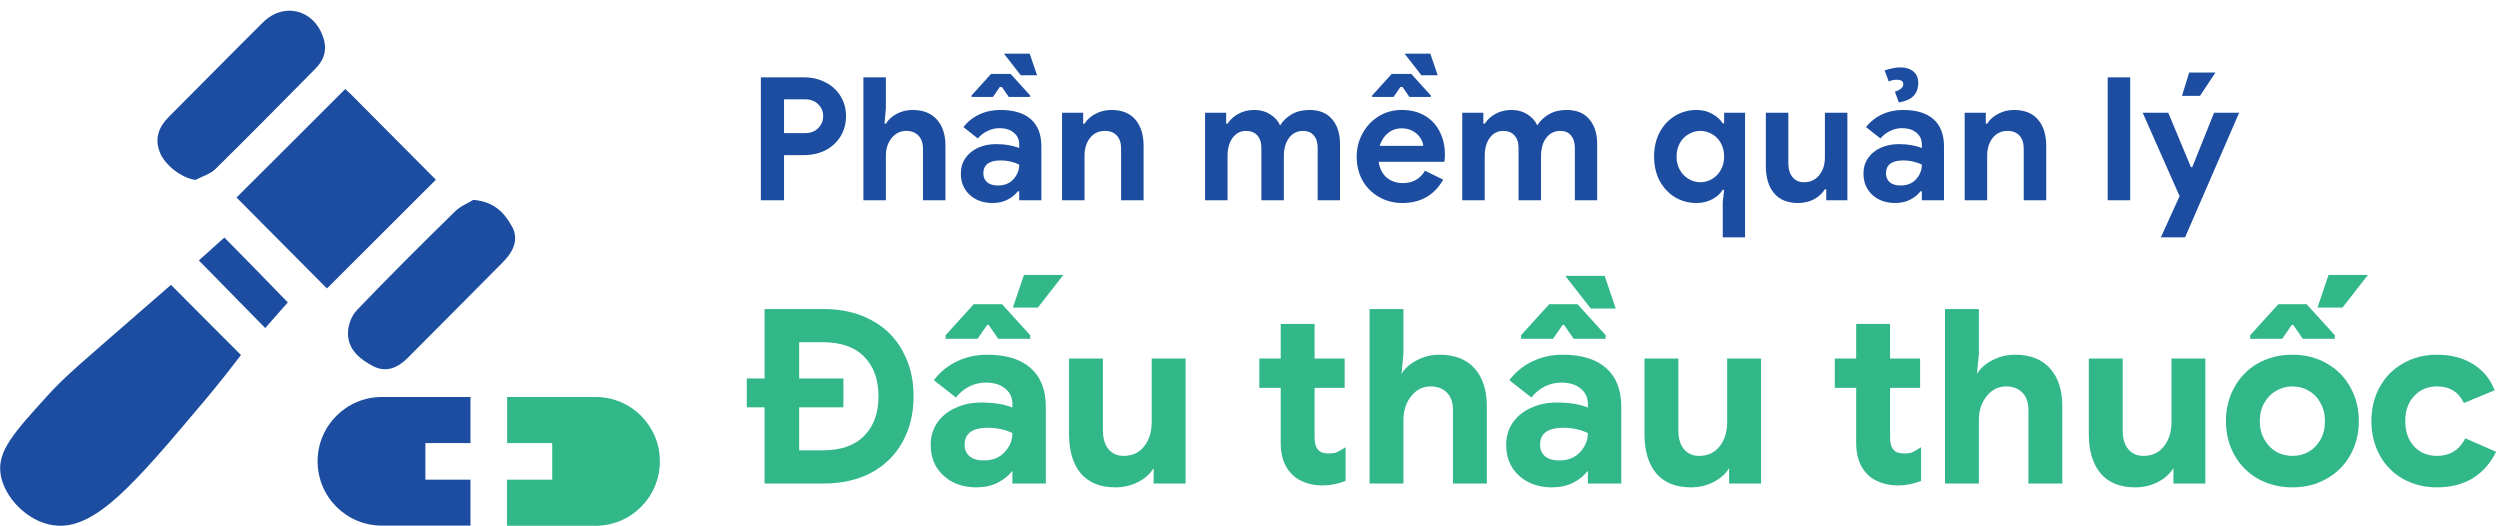<svg width="233" height="49" viewBox="0 0 233 49" fill="none" xmlns="http://www.w3.org/2000/svg">
<path d="M70.912 7.208H74.944C75.669 7.208 76.331 7.363 76.928 7.672C77.525 7.971 77.995 8.397 78.336 8.952C78.677 9.496 78.848 10.12 78.848 10.824C78.848 11.528 78.677 12.157 78.336 12.712C77.995 13.267 77.525 13.699 76.928 14.008C76.331 14.307 75.669 14.456 74.944 14.456H73.072V18.664H70.912V7.208ZM75.008 12.408C75.541 12.408 75.957 12.253 76.256 11.944C76.565 11.635 76.72 11.261 76.72 10.824C76.72 10.387 76.565 10.019 76.256 9.72C75.957 9.411 75.541 9.256 75.008 9.256H73.072V12.408H75.008Z" fill="#1C4DA1"/>
<path d="M80.468 7.208H82.564V10.104L82.436 11.528H82.564C82.799 11.144 83.14 10.835 83.588 10.6C84.036 10.365 84.521 10.248 85.044 10.248C86.036 10.248 86.793 10.547 87.316 11.144C87.849 11.731 88.116 12.547 88.116 13.592V18.664H86.02V13.848C86.02 13.325 85.876 12.92 85.588 12.632C85.311 12.344 84.937 12.2 84.468 12.2C83.913 12.2 83.454 12.424 83.092 12.872C82.74 13.32 82.564 13.869 82.564 14.52V18.664H80.468V7.208Z" fill="#1C4DA1"/>
<path d="M92.511 18.92C91.647 18.92 90.937 18.669 90.383 18.168C89.828 17.656 89.551 16.989 89.551 16.168C89.551 15.624 89.695 15.144 89.983 14.728C90.271 14.312 90.665 13.992 91.167 13.768C91.668 13.544 92.223 13.432 92.831 13.432C93.673 13.432 94.393 13.555 94.991 13.8V13.448C94.991 13 94.82 12.637 94.479 12.36C94.148 12.083 93.7 11.944 93.135 11.944C92.751 11.944 92.377 12.035 92.015 12.216C91.663 12.387 91.369 12.616 91.135 12.904L89.791 11.848C90.185 11.336 90.681 10.941 91.279 10.664C91.876 10.387 92.527 10.248 93.231 10.248C94.479 10.248 95.428 10.536 96.079 11.112C96.729 11.688 97.055 12.531 97.055 13.64V18.664H94.991V17.832H94.863C94.617 18.152 94.292 18.413 93.887 18.616C93.492 18.819 93.033 18.92 92.511 18.92ZM93.007 17.288C93.615 17.288 94.095 17.096 94.447 16.712C94.809 16.317 94.991 15.859 94.991 15.336C94.447 15.08 93.876 14.952 93.279 14.952C92.191 14.952 91.647 15.357 91.647 16.168C91.647 16.499 91.764 16.771 91.999 16.984C92.233 17.187 92.569 17.288 93.007 17.288ZM93.567 5H95.967L96.655 7.016H95.135L93.567 5ZM90.543 8.904L92.367 6.888H94.191L96.015 8.904V9.032H94.015L93.375 8.104H93.183L92.543 9.032H90.543V8.904Z" fill="#1C4DA1"/>
<path d="M98.984 10.504H100.951V11.528H101.079C101.325 11.133 101.671 10.824 102.119 10.6C102.567 10.365 103.053 10.248 103.575 10.248C104.557 10.248 105.303 10.547 105.815 11.144C106.327 11.741 106.583 12.557 106.583 13.592V18.664H104.487V13.848C104.487 13.325 104.354 12.92 104.087 12.632C103.821 12.344 103.447 12.2 102.967 12.2C102.402 12.2 101.943 12.419 101.591 12.856C101.25 13.293 101.079 13.843 101.079 14.504V18.664H98.984V10.504Z" fill="#1C4DA1"/>
<path d="M112.312 10.504H114.28V11.528H114.408C114.664 11.133 115.005 10.824 115.432 10.6C115.869 10.365 116.354 10.248 116.888 10.248C117.464 10.248 117.965 10.387 118.392 10.664C118.818 10.931 119.122 11.272 119.304 11.688C119.57 11.261 119.933 10.915 120.392 10.648C120.861 10.381 121.41 10.248 122.04 10.248C122.968 10.248 123.672 10.536 124.152 11.112C124.642 11.677 124.888 12.445 124.888 13.416V18.664H122.808V13.8C122.808 13.288 122.685 12.893 122.44 12.616C122.205 12.339 121.874 12.2 121.448 12.2C120.904 12.2 120.466 12.419 120.136 12.856C119.816 13.283 119.656 13.848 119.656 14.552V18.664H117.56V13.8C117.56 13.288 117.432 12.893 117.176 12.616C116.93 12.339 116.578 12.2 116.12 12.2C115.608 12.2 115.192 12.419 114.872 12.856C114.562 13.283 114.408 13.848 114.408 14.552V18.664H112.312V10.504Z" fill="#1C4DA1"/>
<path d="M130.714 18.92C129.903 18.92 129.172 18.733 128.522 18.36C127.871 17.987 127.359 17.475 126.986 16.824C126.623 16.163 126.442 15.421 126.442 14.6C126.442 13.821 126.623 13.101 126.986 12.44C127.348 11.768 127.85 11.235 128.49 10.84C129.13 10.445 129.844 10.248 130.634 10.248C131.476 10.248 132.202 10.429 132.81 10.792C133.418 11.155 133.876 11.651 134.186 12.28C134.506 12.909 134.666 13.608 134.666 14.376C134.666 14.621 134.65 14.856 134.618 15.08H128.49C128.596 15.731 128.852 16.227 129.258 16.568C129.674 16.899 130.17 17.064 130.746 17.064C131.226 17.064 131.636 16.963 131.978 16.76C132.33 16.547 132.607 16.264 132.81 15.912L134.506 16.744C133.674 18.195 132.41 18.92 130.714 18.92ZM132.65 13.592C132.628 13.336 132.532 13.085 132.362 12.84C132.202 12.584 131.972 12.376 131.674 12.216C131.386 12.045 131.044 11.96 130.65 11.96C130.148 11.96 129.716 12.109 129.354 12.408C129.002 12.696 128.746 13.091 128.586 13.592H132.65ZM130.906 5H133.306L133.994 7.016H132.474L130.906 5ZM127.882 8.904L129.706 6.888H131.53L133.354 8.904V9.032H131.354L130.714 8.104H130.522L129.882 9.032H127.882V8.904Z" fill="#1C4DA1"/>
<path d="M136.28 10.504H138.248V11.528H138.376C138.632 11.133 138.974 10.824 139.4 10.6C139.838 10.365 140.323 10.248 140.856 10.248C141.432 10.248 141.934 10.387 142.36 10.664C142.787 10.931 143.091 11.272 143.272 11.688C143.539 11.261 143.902 10.915 144.36 10.648C144.83 10.381 145.379 10.248 146.008 10.248C146.936 10.248 147.64 10.536 148.12 11.112C148.611 11.677 148.856 12.445 148.856 13.416V18.664H146.776V13.8C146.776 13.288 146.654 12.893 146.408 12.616C146.174 12.339 145.843 12.2 145.416 12.2C144.872 12.2 144.435 12.419 144.104 12.856C143.784 13.283 143.624 13.848 143.624 14.552V18.664H141.528V13.8C141.528 13.288 141.4 12.893 141.144 12.616C140.899 12.339 140.547 12.2 140.088 12.2C139.576 12.2 139.16 12.419 138.84 12.856C138.531 13.283 138.376 13.848 138.376 14.552V18.664H136.28V10.504Z" fill="#1C4DA1"/>
<path d="M160.56 18.84L160.688 17.688H160.56C160.347 18.04 160.022 18.333 159.584 18.568C159.158 18.803 158.667 18.92 158.112 18.92C157.376 18.92 156.704 18.739 156.096 18.376C155.499 18.003 155.024 17.491 154.672 16.84C154.331 16.179 154.16 15.427 154.16 14.584C154.16 13.752 154.331 13.005 154.672 12.344C155.024 11.683 155.499 11.171 156.096 10.808C156.704 10.435 157.376 10.248 158.112 10.248C158.667 10.248 159.158 10.371 159.584 10.616C160.011 10.851 160.336 11.144 160.56 11.496H160.688V10.504H162.64V22.12H160.56V18.84ZM158.464 16.984C158.859 16.984 159.227 16.883 159.568 16.68C159.91 16.477 160.182 16.195 160.384 15.832C160.587 15.469 160.688 15.053 160.688 14.584C160.688 14.115 160.587 13.699 160.384 13.336C160.182 12.973 159.91 12.696 159.568 12.504C159.227 12.301 158.859 12.2 158.464 12.2C158.08 12.2 157.718 12.301 157.376 12.504C157.035 12.696 156.763 12.973 156.56 13.336C156.358 13.699 156.256 14.115 156.256 14.584C156.256 15.053 156.358 15.469 156.56 15.832C156.763 16.195 157.035 16.477 157.376 16.68C157.718 16.883 158.08 16.984 158.464 16.984Z" fill="#1C4DA1"/>
<path d="M167.584 18.92C166.602 18.92 165.856 18.616 165.344 18.008C164.832 17.4 164.576 16.552 164.576 15.464V10.504H166.672V15.208C166.672 15.763 166.805 16.2 167.072 16.52C167.338 16.829 167.69 16.984 168.128 16.984C168.725 16.984 169.2 16.765 169.552 16.328C169.904 15.891 170.08 15.336 170.08 14.664V10.504H172.176V18.664H170.208V17.64H170.08C169.834 18.035 169.488 18.349 169.04 18.584C168.602 18.808 168.117 18.92 167.584 18.92Z" fill="#1C4DA1"/>
<path d="M176.636 18.92C175.772 18.92 175.062 18.669 174.508 18.168C173.953 17.656 173.676 16.989 173.676 16.168C173.676 15.624 173.82 15.144 174.108 14.728C174.396 14.312 174.79 13.992 175.292 13.768C175.793 13.544 176.348 13.432 176.956 13.432C177.798 13.432 178.518 13.555 179.116 13.8V13.448C179.116 13 178.945 12.637 178.604 12.36C178.273 12.083 177.825 11.944 177.26 11.944C176.876 11.944 176.502 12.035 176.14 12.216C175.788 12.387 175.494 12.616 175.26 12.904L173.916 11.848C174.31 11.336 174.806 10.941 175.404 10.664C176.001 10.387 176.652 10.248 177.356 10.248C178.604 10.248 179.553 10.536 180.204 11.112C180.854 11.688 181.18 12.531 181.18 13.64V18.664H179.116V17.832H178.988C178.742 18.152 178.417 18.413 178.012 18.616C177.617 18.819 177.158 18.92 176.636 18.92ZM177.132 17.288C177.74 17.288 178.22 17.096 178.572 16.712C178.934 16.317 179.116 15.859 179.116 15.336C178.572 15.08 178.001 14.952 177.404 14.952C176.316 14.952 175.772 15.357 175.772 16.168C175.772 16.499 175.889 16.771 176.124 16.984C176.358 17.187 176.694 17.288 177.132 17.288ZM176.604 8.552C177.126 8.371 177.388 8.136 177.388 7.848C177.388 7.571 177.185 7.432 176.78 7.432C176.513 7.432 176.262 7.485 176.028 7.592L175.644 6.552C176.273 6.371 176.737 6.28 177.036 6.28C177.601 6.28 178.033 6.408 178.332 6.664C178.63 6.909 178.78 7.267 178.78 7.736C178.78 8.248 178.625 8.659 178.316 8.968C178.006 9.267 177.558 9.459 176.972 9.544L176.604 8.552Z" fill="#1C4DA1"/>
<path d="M183.108 10.504H185.076V11.528H185.204C185.45 11.133 185.796 10.824 186.244 10.6C186.692 10.365 187.178 10.248 187.7 10.248C188.682 10.248 189.428 10.547 189.94 11.144C190.452 11.741 190.708 12.557 190.708 13.592V18.664H188.612V13.848C188.612 13.325 188.479 12.92 188.212 12.632C187.946 12.344 187.572 12.2 187.092 12.2C186.527 12.2 186.068 12.419 185.716 12.856C185.375 13.293 185.204 13.843 185.204 14.504V18.664H183.108V10.504Z" fill="#1C4DA1"/>
<path d="M196.437 7.208H198.533V18.664H196.437V7.208Z" fill="#1C4DA1"/>
<path d="M203.137 18.28L199.697 10.504H202.081L204.193 15.576H204.321L206.353 10.504H208.689L203.649 22.12H201.393L203.137 18.28ZM204.033 6.76H206.481L205.041 8.936H203.361L204.033 6.76Z" fill="#1C4DA1"/>
<path d="M71.258 37.963H69.6V35.275H71.258V28.802H76.768C78.456 28.802 79.934 29.145 81.203 29.832C82.473 30.504 83.443 31.46 84.115 32.699C84.802 33.924 85.146 35.335 85.146 36.933C85.146 38.531 84.802 39.949 84.115 41.189C83.443 42.413 82.473 43.369 81.203 44.056C79.934 44.728 78.456 45.064 76.768 45.064H71.258V37.963ZM76.656 41.973C78.359 41.973 79.65 41.525 80.531 40.629C81.427 39.733 81.875 38.501 81.875 36.933C81.875 35.365 81.427 34.133 80.531 33.237C79.65 32.341 78.359 31.893 76.656 31.893H74.483V35.275H78.605V37.963H74.483V41.973H76.656Z" fill="#32B788"/>
<path d="M90.997 45.422C89.758 45.422 88.735 45.056 87.928 44.325C87.137 43.593 86.741 42.637 86.741 41.458C86.741 40.666 86.95 39.972 87.368 39.374C87.787 38.777 88.354 38.322 89.071 38.008C89.788 37.679 90.579 37.515 91.445 37.515C92.64 37.515 93.611 37.672 94.357 37.986V37.65C94.357 37.052 94.133 36.574 93.685 36.216C93.237 35.843 92.632 35.656 91.871 35.656C91.348 35.656 90.841 35.776 90.348 36.014C89.87 36.253 89.452 36.597 89.093 37.045L87.032 35.432C87.645 34.641 88.376 34.051 89.228 33.662C90.079 33.259 91.005 33.058 92.005 33.058C93.782 33.058 95.134 33.476 96.06 34.312C97.001 35.133 97.471 36.336 97.471 37.918V45.064H94.357V43.899H94.335C94.006 44.332 93.551 44.698 92.969 44.997C92.401 45.281 91.744 45.422 90.997 45.422ZM91.692 42.914C92.513 42.914 93.163 42.652 93.641 42.13C94.118 41.607 94.357 41.017 94.357 40.36C93.656 40.032 92.894 39.867 92.073 39.867C90.624 39.867 89.9 40.397 89.9 41.458C89.9 41.891 90.049 42.242 90.348 42.51C90.661 42.779 91.109 42.914 91.692 42.914ZM95.433 25.621H99.106L96.732 28.667H94.402L95.433 25.621ZM88.13 31.243L90.751 28.354H93.394L96.015 31.243V31.579H93.036L92.14 30.28H92.005L91.109 31.579H88.13V31.243Z" fill="#32B788"/>
<path d="M103.957 45.422C102.553 45.422 101.478 44.989 100.731 44.123C99.999 43.242 99.634 42.025 99.634 40.472V33.416H102.792V40.114C102.792 40.86 102.964 41.443 103.307 41.861C103.666 42.279 104.136 42.488 104.718 42.488C105.525 42.488 106.159 42.197 106.622 41.614C107.1 41.017 107.339 40.263 107.339 39.352V33.416H110.498V45.064H107.518V43.63C107.19 44.168 106.705 44.601 106.062 44.93C105.42 45.258 104.718 45.422 103.957 45.422Z" fill="#32B788"/>
<path d="M123.26 45.243C122.678 45.243 122.14 45.154 121.647 44.974C121.154 44.795 120.759 44.556 120.46 44.258C119.728 43.556 119.362 42.57 119.362 41.301V36.149H117.369V33.416H119.362V30.19H122.521V33.416H125.321V36.149H122.521V40.763C122.521 41.316 122.64 41.712 122.879 41.95C123.058 42.16 123.387 42.264 123.865 42.264C124.134 42.264 124.358 42.234 124.537 42.174C124.716 42.1 125.007 41.935 125.41 41.682V44.818C124.709 45.101 123.992 45.243 123.26 45.243Z" fill="#32B788"/>
<path d="M127.642 28.802H130.8V32.968L130.621 34.85C130.935 34.327 131.412 33.901 132.055 33.573C132.712 33.229 133.414 33.058 134.16 33.058C135.579 33.058 136.669 33.483 137.431 34.334C138.192 35.186 138.573 36.358 138.573 37.851V45.064H135.415V38.21C135.415 37.508 135.228 36.97 134.855 36.597C134.481 36.209 133.981 36.014 133.354 36.014C132.607 36.014 131.995 36.321 131.517 36.933C131.039 37.53 130.8 38.269 130.8 39.15V45.064H127.642V28.802Z" fill="#32B788"/>
<path d="M144.63 45.422C143.391 45.422 142.368 45.056 141.562 44.325C140.77 43.593 140.374 42.637 140.374 41.458C140.374 40.666 140.584 39.972 141.002 39.374C141.42 38.777 141.987 38.322 142.704 38.008C143.421 37.679 144.212 37.515 145.078 37.515C146.273 37.515 147.244 37.672 147.99 37.986V37.65C147.99 37.052 147.766 36.574 147.318 36.216C146.87 35.843 146.266 35.656 145.504 35.656C144.981 35.656 144.474 35.776 143.981 36.014C143.503 36.253 143.085 36.597 142.726 37.045L140.666 35.432C141.278 34.641 142.01 34.051 142.861 33.662C143.712 33.259 144.638 33.058 145.638 33.058C147.416 33.058 148.767 33.476 149.693 34.312C150.634 35.133 151.104 36.336 151.104 37.918V45.064H147.99V43.899H147.968C147.64 44.332 147.184 44.698 146.602 44.997C146.034 45.281 145.377 45.422 144.63 45.422ZM145.325 42.914C146.146 42.914 146.796 42.652 147.274 42.13C147.752 41.607 147.99 41.017 147.99 40.36C147.289 40.032 146.527 39.867 145.706 39.867C144.257 39.867 143.533 40.397 143.533 41.458C143.533 41.891 143.682 42.242 143.981 42.51C144.294 42.779 144.742 42.914 145.325 42.914ZM145.885 25.71H149.558L150.589 28.757H148.259L145.885 25.71ZM141.763 31.243L144.384 28.354H147.027L149.648 31.243V31.579H146.669L145.773 30.28H145.638L144.742 31.579H141.763V31.243Z" fill="#32B788"/>
<path d="M157.59 45.422C156.186 45.422 155.111 44.989 154.364 44.123C153.633 43.242 153.267 42.025 153.267 40.472V33.416H156.425V40.114C156.425 40.86 156.597 41.443 156.94 41.861C157.299 42.279 157.769 42.488 158.352 42.488C159.158 42.488 159.793 42.197 160.256 41.614C160.733 41.017 160.972 40.263 160.972 39.352V33.416H164.131V45.064H161.152V43.63C160.823 44.168 160.338 44.601 159.696 44.93C159.053 45.258 158.352 45.422 157.59 45.422Z" fill="#32B788"/>
<path d="M176.893 45.243C176.311 45.243 175.773 45.154 175.28 44.974C174.788 44.795 174.392 44.556 174.093 44.258C173.361 43.556 172.996 42.57 172.996 41.301V36.149H171.002V33.416H172.996V30.19H176.154V33.416H178.954V36.149H176.154V40.763C176.154 41.316 176.273 41.712 176.512 41.95C176.692 42.16 177.02 42.264 177.498 42.264C177.767 42.264 177.991 42.234 178.17 42.174C178.349 42.1 178.64 41.935 179.044 41.682V44.818C178.342 45.101 177.625 45.243 176.893 45.243Z" fill="#32B788"/>
<path d="M181.275 28.802H184.433V32.968L184.254 34.85C184.568 34.327 185.046 33.901 185.688 33.573C186.345 33.229 187.047 33.058 187.793 33.058C189.212 33.058 190.302 33.483 191.064 34.334C191.825 35.186 192.206 36.358 192.206 37.851V45.064H189.048V38.21C189.048 37.508 188.861 36.97 188.488 36.597C188.114 36.209 187.614 36.014 186.987 36.014C186.24 36.014 185.628 36.321 185.15 36.933C184.672 37.53 184.433 38.269 184.433 39.15V45.064H181.275V28.802Z" fill="#32B788"/>
<path d="M199 45.422C197.596 45.422 196.521 44.989 195.775 44.123C195.043 43.242 194.677 42.025 194.677 40.472V33.416H197.835V40.114C197.835 40.86 198.007 41.443 198.351 41.861C198.709 42.279 199.179 42.488 199.762 42.488C200.568 42.488 201.203 42.197 201.666 41.614C202.144 41.017 202.383 40.263 202.383 39.352V33.416H205.541V45.064H202.562V43.63C202.233 44.168 201.748 44.601 201.106 44.93C200.464 45.258 199.762 45.422 199 45.422Z" fill="#32B788"/>
<path d="M213.661 45.422C212.466 45.422 211.391 45.154 210.435 44.616C209.494 44.078 208.763 43.339 208.24 42.398C207.717 41.458 207.456 40.405 207.456 39.24C207.456 38.09 207.717 37.045 208.24 36.104C208.763 35.148 209.494 34.402 210.435 33.864C211.391 33.326 212.466 33.058 213.661 33.058C214.841 33.058 215.901 33.326 216.842 33.864C217.797 34.402 218.536 35.148 219.059 36.104C219.582 37.045 219.843 38.09 219.843 39.24C219.843 40.405 219.582 41.458 219.059 42.398C218.536 43.339 217.797 44.078 216.842 44.616C215.901 45.154 214.841 45.422 213.661 45.422ZM213.661 42.488C214.213 42.488 214.714 42.361 215.162 42.107C215.625 41.838 215.99 41.465 216.259 40.987C216.543 40.494 216.685 39.912 216.685 39.24C216.685 38.583 216.543 38.016 216.259 37.538C215.99 37.045 215.625 36.672 215.162 36.418C214.714 36.149 214.213 36.014 213.661 36.014C213.108 36.014 212.601 36.149 212.138 36.418C211.69 36.672 211.324 37.045 211.04 37.538C210.756 38.016 210.614 38.583 210.614 39.24C210.614 39.897 210.756 40.472 211.04 40.965C211.324 41.458 211.69 41.838 212.138 42.107C212.601 42.361 213.108 42.488 213.661 42.488ZM217.021 25.621H220.694L218.32 28.667H215.99L217.021 25.621ZM209.718 31.243L212.339 28.354H214.982L217.603 31.243V31.579H214.624L213.728 30.28H213.594L212.698 31.579H209.718V31.243Z" fill="#32B788"/>
<path d="M227.128 45.422C225.964 45.422 224.911 45.161 223.97 44.638C223.044 44.116 222.32 43.384 221.797 42.443C221.275 41.487 221.013 40.42 221.013 39.24C221.013 38.06 221.275 37 221.797 36.059C222.32 35.118 223.044 34.387 223.97 33.864C224.911 33.326 225.964 33.058 227.128 33.058C228.413 33.058 229.518 33.341 230.444 33.909C231.384 34.461 232.071 35.283 232.504 36.373L229.637 37.56C229.144 36.53 228.308 36.014 227.128 36.014C226.262 36.014 225.553 36.313 225 36.91C224.448 37.493 224.172 38.269 224.172 39.24C224.172 40.226 224.448 41.017 225 41.614C225.553 42.197 226.262 42.488 227.128 42.488C228.323 42.488 229.204 41.943 229.772 40.853L232.639 42.107C232.101 43.197 231.362 44.026 230.421 44.594C229.495 45.146 228.398 45.422 227.128 45.422Z" fill="#32B788"/>
<path d="M4.928 48.947C2.528 48.588 0.367 46.334 0.049 44.159C-0.248 42.045 1.279 40.349 4.333 36.978C6.118 35.004 7.367 34.006 14.725 27.603C15.082 27.284 15.597 26.845 15.934 26.546C18.136 28.76 20.277 30.915 22.459 33.089C21.666 34.126 20.555 35.562 19.167 37.218C12.543 45.077 8.815 49.545 4.928 48.947Z" fill="#1C4DA1"/>
<path d="M32.176 8.294C32.335 8.454 32.553 8.654 32.771 8.853C35.409 11.506 38.046 14.159 40.624 16.752C37.194 20.163 33.822 23.554 30.471 26.885C27.734 24.133 24.878 21.26 22.043 18.408C25.374 15.097 28.745 11.725 32.176 8.294Z" fill="#1C4DA1"/>
<path d="M18.215 16.772C16.945 16.593 15.359 15.416 14.883 14.159C14.407 12.902 14.784 11.845 15.716 10.908C18.651 7.975 21.546 5.023 24.481 2.111C26.524 0.076 29.479 0.954 30.213 3.786C30.471 4.824 30.113 5.681 29.4 6.399C26.306 9.531 23.212 12.663 20.079 15.755C19.583 16.233 18.849 16.433 18.215 16.772Z" fill="#1C4DA1"/>
<path d="M44.115 18.627C46.078 18.787 47.03 19.864 47.724 21.12C48.319 22.178 47.962 23.315 46.95 24.352C43.976 27.364 40.981 30.356 37.987 33.368C37.055 34.306 35.964 34.744 34.774 34.126C33.525 33.468 32.374 32.55 32.434 30.954C32.454 30.256 32.771 29.418 33.247 28.92C36.242 25.788 39.315 22.736 42.409 19.704C42.944 19.186 43.698 18.886 44.115 18.627Z" fill="#1C4DA1"/>
<path d="M26.822 28.182C26.167 28.92 25.434 29.758 24.72 30.575C22.657 28.481 20.654 26.426 18.532 24.272C19.246 23.634 20.099 22.876 20.912 22.138C22.895 24.133 24.799 26.107 26.822 28.182Z" fill="#1C4DA1"/>
<path d="M39.645 44.708V41.292H43.848V37H35.594C32.279 37 29.6 39.679 29.6 42.994C29.6 46.308 32.279 48.987 35.594 48.987H43.848V44.708H39.645Z" fill="#1C4DA1"/>
<path d="M55.518 37H47.264V41.292H51.467V44.708H47.251V49H55.505C58.819 49 61.499 46.321 61.499 43.006C61.511 39.679 58.819 37 55.518 37Z" fill="#32B788"/>
</svg>
